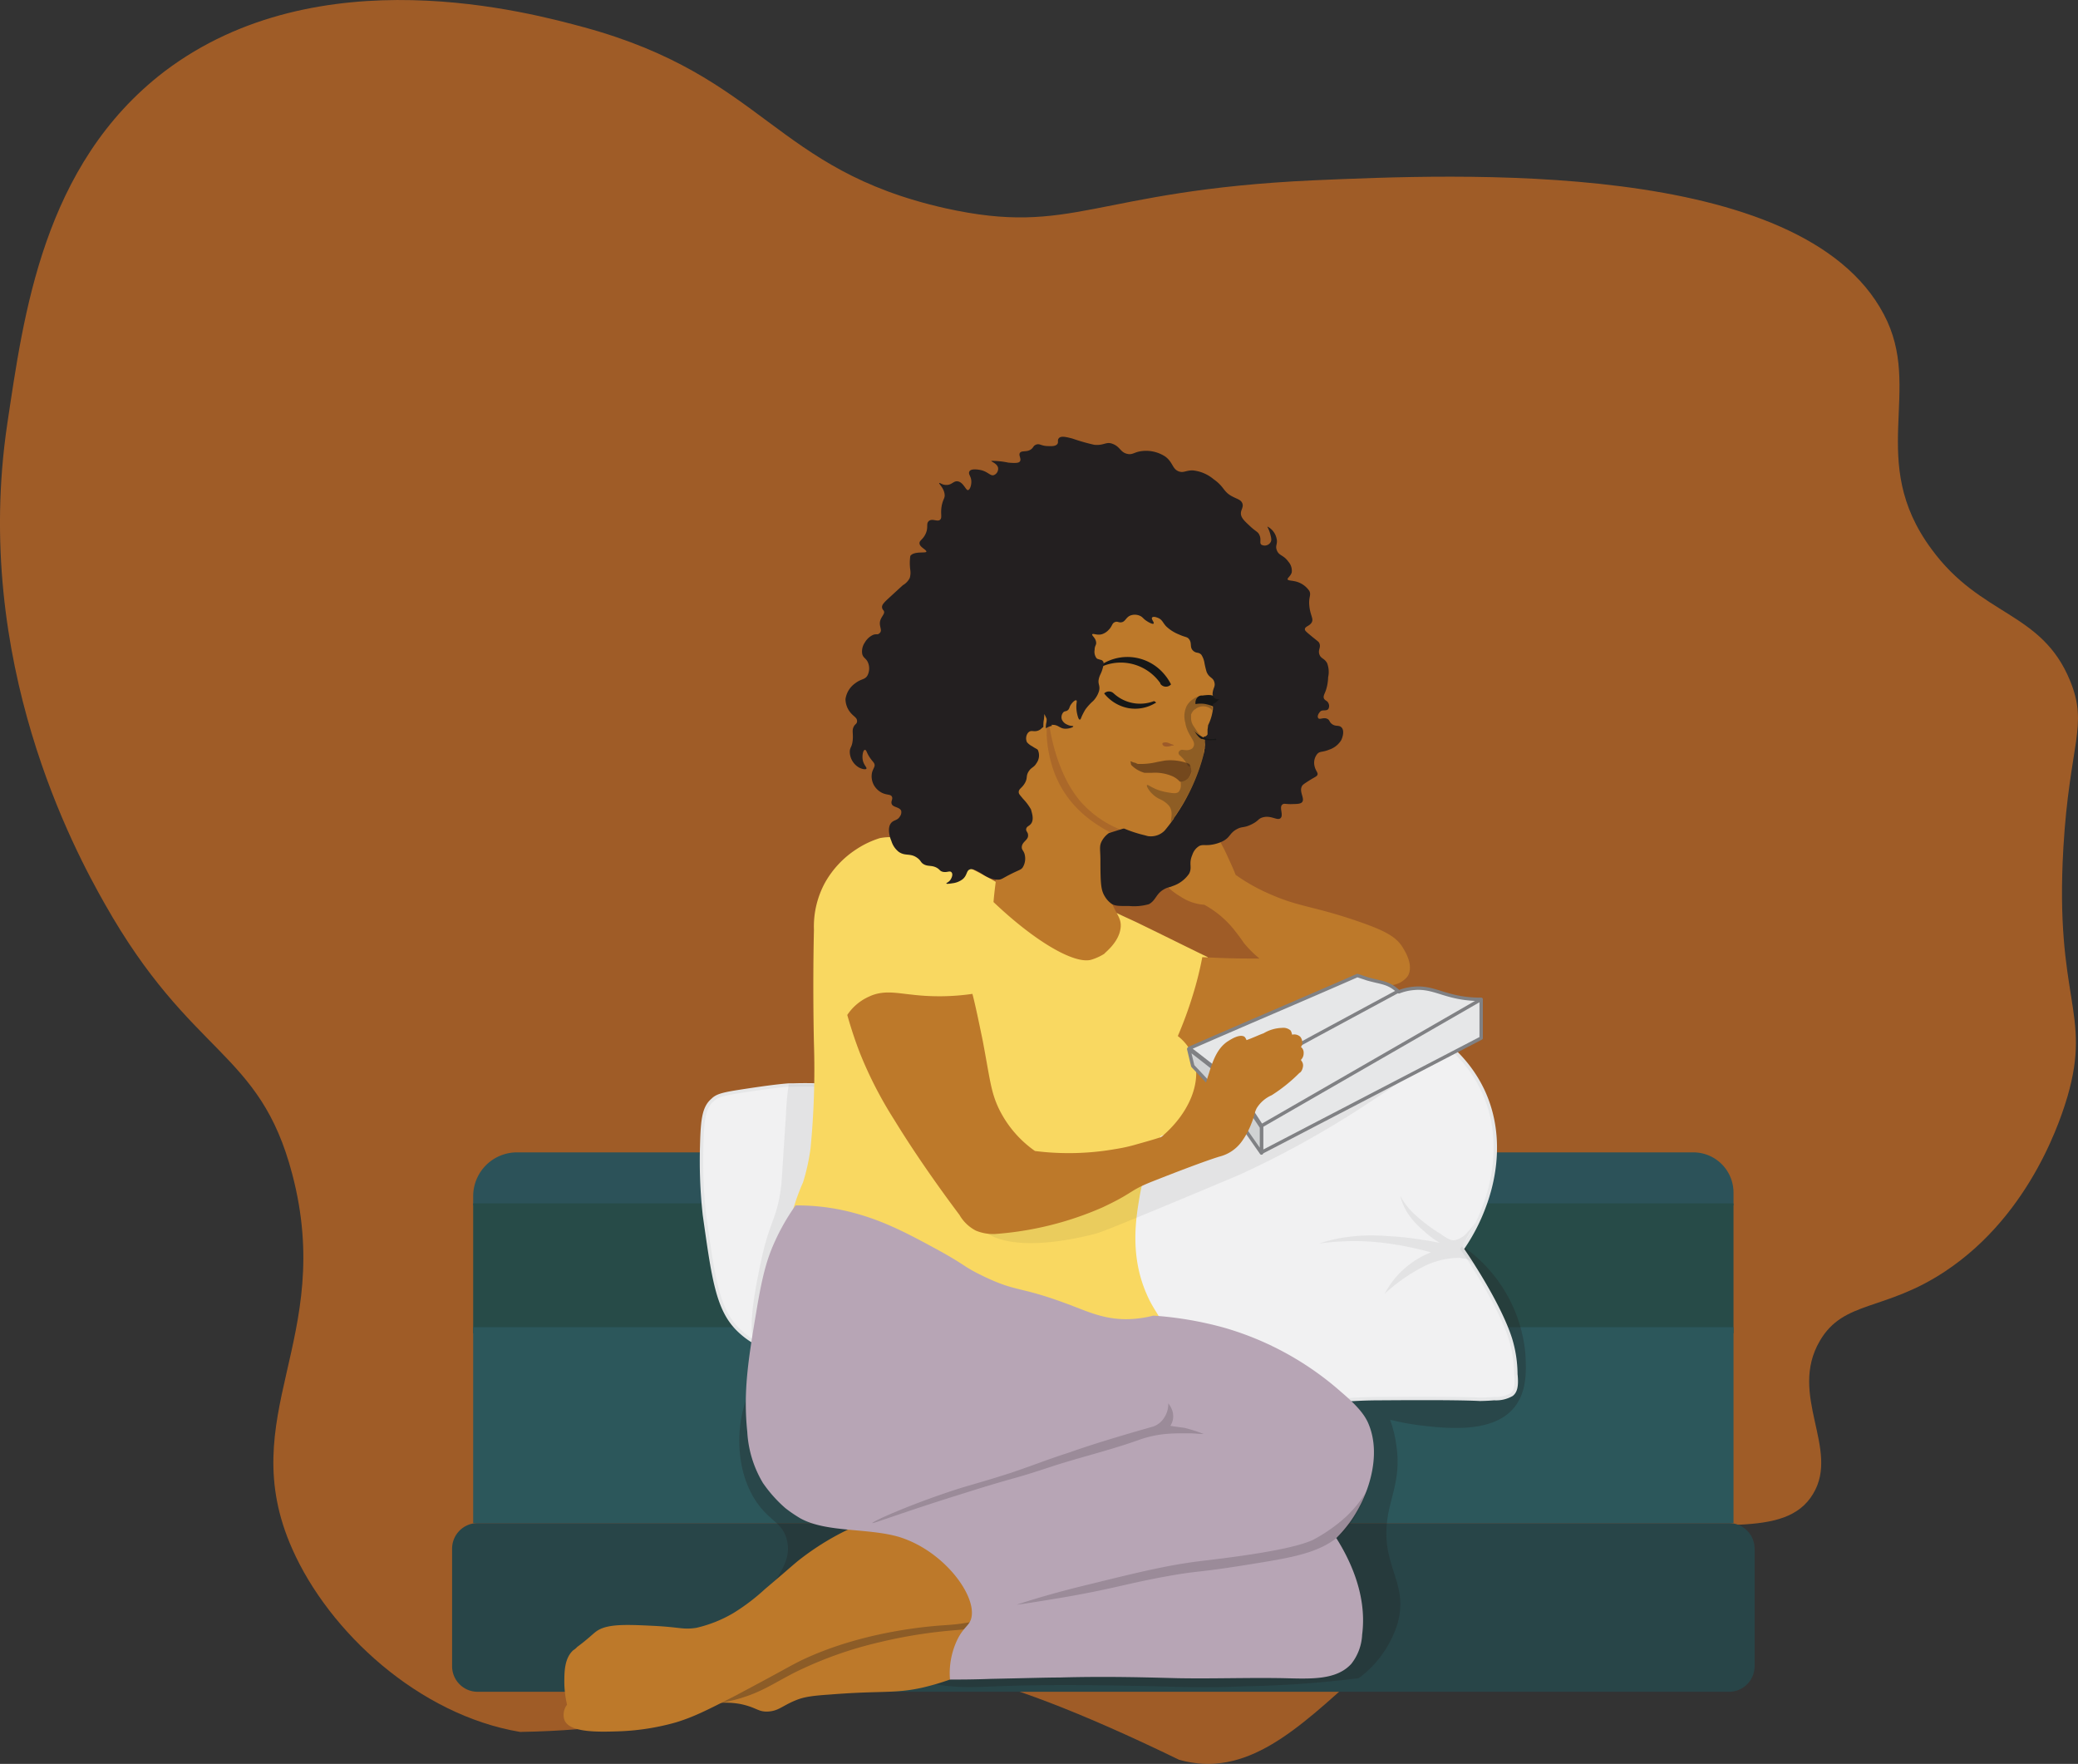 <svg id="Layer_1" data-name="Layer 1" xmlns="http://www.w3.org/2000/svg" viewBox="0 0 305.52 259.31"><rect x="0" y="0" width="305.52" height="259.31" fill="#333333" stroke="none"/><defs><style>.cls-1{fill:#f57d20;}.cls-1,.cls-10,.cls-16,.cls-19,.cls-20,.cls-21,.cls-22,.cls-23,.cls-24,.cls-6,.cls-8{isolation:isolate;}.cls-1,.cls-24{opacity:0.56;}.cls-2{fill:#284548;}.cls-3{fill:#2c5259;}.cls-4{fill:#274b48;}.cls-5{fill:#2c575b;}.cls-10,.cls-15,.cls-20,.cls-6,.cls-8{fill:#231f20;}.cls-6{opacity:0.29;}.cls-21,.cls-7{fill:#bd792a;}.cls-8{opacity:0.32;}.cls-9{fill:#f1f1f2;stroke:#e6e7e8;}.cls-13,.cls-9{stroke-miterlimit:10;}.cls-12,.cls-13,.cls-14,.cls-9{stroke-width:0.5px;}.cls-10{opacity:0.07;}.cls-11{fill:#f9d861;}.cls-12,.cls-13{fill:#e6e7e8;}.cls-12,.cls-13,.cls-14{stroke:#808184;}.cls-12,.cls-14{stroke-linejoin:round;}.cls-14{fill:#d0d2d3;}.cls-16,.cls-18,.cls-19{fill:#7d3d28;}.cls-16,.cls-23{opacity:0.28;}.cls-17{fill:#b7a5b5;}.cls-19{opacity:0.51;}.cls-20{opacity:0.19;}.cls-22,.cls-23{fill:#161717;}.cls-24{fill:#3b2314;}</style></defs><path class="cls-1" d="M194.7,295.1c19.7,5.5,30-28.6,64.3-33.7,13.6-2,24.8,1.5,28.9-5.4,4-6.6-3.7-14.5,1-22.5,3.5-6,9.5-4.3,18.4-10.2,13-8.6,17.3-23.4,18-25.7,3.6-12.4-1.9-14.3-.6-36.6.9-15.3,3.7-17.9,1-24.5-4.2-10.3-13.1-9.4-20.4-19.4-9.6-13-1.1-23.4-7-34.5-12.1-23-62.9-20.6-83.9-19.7-32.5,1.5-35.2,8.3-54.1,4.1-25.3-5.7-26.4-19.3-53.1-26.6-7.8-2.1-39-10.7-61.7,6.5C27.6,60.6,24.8,82.8,22.4,98.7c-5.2,35,10,62.9,14.3,70.5,12.8,22.7,22.8,21.5,27.6,39.8,6.4,24.3-8.7,35.5,0,55.1,5.4,12.2,18.6,24.4,33.5,26.9C146.2,290.2,135.8,266.5,194.7,295.1Z" transform="translate(-21.33 -36.39)"/><path class="cls-2" d="M275.6,285.1H91.5a3.76,3.76,0,0,1-3.7-3.7V264a3.76,3.76,0,0,1,3.7-3.7H275.6a3.76,3.76,0,0,1,3.7,3.7v17.4A3.76,3.76,0,0,1,275.6,285.1Z" transform="translate(-21.33 -36.39)"/><path class="cls-3" d="M276.2,213.6H90.9v-1.4a6.44,6.44,0,0,1,6.4-6.4h173a5.91,5.91,0,0,1,5.9,5.9v1.9Z" transform="translate(-21.33 -36.39)"/><rect class="cls-4" x="69.57" y="176.91" width="185.3" height="19.1"/><rect class="cls-5" x="69.57" y="195.11" width="185.3" height="28.8"/><path class="cls-6" d="M221.1,283.1a15.87,15.87,0,0,0,5.7-8c1.8-6.4-2.9-8.6-1.3-16.5.6-2.9,1.8-5.6,1.1-9.9a17,17,0,0,0-.9-3.6,35.35,35.35,0,0,0,4.2.8c4,.5,10.6,1.2,13.8-2.3,2.3-2.5,2-6.1,1.9-8.2a21.64,21.64,0,0,0-9.2-15.8c-8.5-5.5-16.3,2.5-36.9,6.5-18.1,3.5-32.7,1.3-56.1,6.6-2.6.6-7.8,1.9-10.8,6.3-3.4,5-3.6,13.7.4,18.8,1.8,2.3,3.4,2.6,4,4.9,1.1,4.1-3.1,6.4-2.8,9.7.4,5.8,14.1,10.1,24.5,11.6,7.1,1,5.8-.2,27.8.2,7.7.1,11,.4,17.5.1A156.26,156.26,0,0,0,221.1,283.1Z" transform="translate(-21.33 -36.39)"/><path class="cls-7" d="M125.7,286.4c.4.7,1.8,0,4.5.5,2.4.5,2.6,1.2,4.1,1.1s2-.8,3.9-1.6c1.2-.5,2.2-.7,5.2-.9,7.5-.6,9.4-.1,13.5-1a37.87,37.87,0,0,0,4.1-1.2,12.92,12.92,0,0,0,2.9-1.9c3.9-3.5,5.4-9.6,3.8-10.9-1-.8-2.7.4-5.6,1.8-2,.9-7.7,2.1-19.1,4.4-7.7,1.6-10.9,2.2-14.2,5C127,283.3,125.2,285.5,125.7,286.4Z" transform="translate(-21.33 -36.39)"/><path class="cls-8" d="M123,286.7c.4.9,4.2.1,6.3-.4,3.8-1,5.5-2.3,8.8-4a57.53,57.53,0,0,1,12.6-4.5,71.61,71.61,0,0,1,10.4-1.7c2.2-.2,4.1-.3,5.5-.4a11.7,11.7,0,0,0-3.3-2.3c-1.8-.8-4.5-1.5-13.3.4a80.23,80.23,0,0,0-10.3,2.9,53.85,53.85,0,0,0-11.5,5.5C126.3,283.5,122.6,285.8,123,286.7Z" transform="translate(-21.33 -36.39)"/><path class="cls-9" d="M243.6,241.4a4.65,4.65,0,0,1-2.6.6c-1.2.1-2.1.1-2.1.1-3.8-.2-13.4-.1-14.6-.1-4.3,0-7.1.4-9,.5-13,1-23-3.8-40.2-4.8-12.8-.7-26.6,1-38.9-2.5a15.43,15.43,0,0,1-1.7-.5,16.56,16.56,0,0,1-2.4-1.1,12.05,12.05,0,0,1-2.3-1.8c-3-3-3.6-7.6-4.9-16.8a72.78,72.78,0,0,1-.4-10.2c.1-3.8.3-5.6,1.6-6.7.7-.7,1.6-.9,4.9-1.4s5-.7,6.3-.8h.7a51.28,51.28,0,0,1,6.5.2c9.1.6,22.4,2.4,31.3,2.2,10.5-.3,9.8-3.2,26.3-6.2a134.16,134.16,0,0,1,31.9-2.2,19.59,19.59,0,0,1,5.4,6.9c3.5,7.6.9,15,.1,17.1a27.71,27.71,0,0,1-3.2,6.1c.5.7,5.4,7.9,7.1,13.2a18.21,18.21,0,0,1,.8,5.2C244.4,240.3,244.1,241,243.6,241.4Z" transform="translate(-21.33 -36.39)"/><path class="cls-10" d="M143.9,223.7c-2.6,4.9-6.8,9.8-9.5,10.9a2,2,0,0,1-1.5.1,1.55,1.55,0,0,1-.8-1.2c-.8-2.7.5-8.7,1.1-11.6,1.3-6.2,2.4-6.2,3-11.3.1-1.1.1-1.5.7-10.5a37.31,37.31,0,0,1,.4-4.3h.7a51.28,51.28,0,0,1,6.5.2,13,13,0,0,1,1.6,4.4C147.2,206.3,148.7,214.6,143.9,223.7Z" transform="translate(-21.33 -36.39)"/><path class="cls-11" d="M161.7,162.9a91.11,91.11,0,0,1,13.6,7.9c2.9,2.1,5.2,4,6.9,5.4,1.1-1.9,2.2-3.7,3.3-5.6,1.2.6,2.4,1.1,3.6,1.7,3.3,1.6,6.5,3.2,9.8,4.8a22.9,22.9,0,0,0-.3,10.3c.9,4.4,2.8,6.1,2.3,8.7-.4,2.1-2.2,4.8-8.9,7.3a28.66,28.66,0,0,0-3.2,9.4c-.5,3-1.3,8.3,1.1,13.8,1.2,2.8,2.3,3.4,2,4.5-1.2,4.1-17.3,2.6-18,2.5-7.9-.8-20.8-3.6-35.9-15a11.67,11.67,0,0,1,0-4.6,30.62,30.62,0,0,1,1.4-3.8,29.87,29.87,0,0,0,1.1-5,119.72,119.72,0,0,0,.5-15.4c0-.1-.2-7.9,0-16.7a13.52,13.52,0,0,1,1.6-6.9,14.09,14.09,0,0,1,4.7-5,13.55,13.55,0,0,1,3.4-1.6C153.3,159.1,155.8,159.9,161.7,162.9Z" transform="translate(-21.33 -36.39)"/><path class="cls-10" d="M234.5,189.5c.4.7-7.3,6-11.9,9a140.73,140.73,0,0,1-18.4,10.3c-1.1.5-4.9,2.1-12.6,5.3-7.5,3.1-8.1,3.3-9,3.6-1.5.4-14.1,3.8-17.7-1.5a6.43,6.43,0,0,1-.9-4.5,31,31,0,0,0,11.4,1.5c8.9-.6,11.6-4.9,24.9-10.6,8.9-3.9,9-2.5,21-7.5C229.3,191.7,234.2,189,234.5,189.5Z" transform="translate(-21.33 -36.39)"/><path class="cls-7" d="M192.3,165.2c0,1.3,1.6,2.4,2.6,3a7.16,7.16,0,0,0,3.5,1.2,14.66,14.66,0,0,1,4.4,3.7c.3.4.8,1,1.4,1.9a16.31,16.31,0,0,0,2.3,2.3h-1.8c-2.3,0-4.5-.1-6.6-.2a50.81,50.81,0,0,1-1.4,5.6,58.73,58.73,0,0,1-2.2,6,7,7,0,0,1,2.3,3.1c1.3,3.6-.6,8.3-4.8,11.8,1.8-.2,3.6-.4,5.4-.5a41.34,41.34,0,0,1,6-8.7,44.53,44.53,0,0,1,22.7-13.2,3.47,3.47,0,0,0,2.2-1.3c.9-1.5-.3-3.5-.6-4-1-1.8-2.7-2.7-7.1-4.2-6.2-2.1-8.3-2-12.4-3.8A27.39,27.39,0,0,1,203,165c-.3-.8-.9-2.1-1.6-3.6-1.2-2.3-2.5-4.8-3.4-4.6s-.2,2-1.5,4.2C194.9,163.5,192.3,163.6,192.3,165.2Z" transform="translate(-21.33 -36.39)"/><path class="cls-12" d="M206.8,201.9v3.9L239.1,189v-5.7a17.22,17.22,0,0,1-2-.1c-3.7-.4-5.2-1.8-8-1.5a7.64,7.64,0,0,0-2.1.5,9.68,9.68,0,0,0-.9-.7c-1.1-.7-1.9-.7-3.7-1.2l-1.5-.5c-8.2,3.6-16.5,7.1-24.7,10.7,2.1,1.6,4.2,3.3,6.4,4.9C203.9,197.6,205.4,199.7,206.8,201.9Z" transform="translate(-21.33 -36.39)"/><path class="cls-13" d="M226.9,182.1c-8.2,4.4-16.3,8.8-24.5,13.3" transform="translate(-21.33 -36.39)"/><path class="cls-14" d="M206.8,205.9c-1.9-2.7-3.7-5.3-5.6-8l-4.5-4.8c-.2-.8-.4-1.7-.6-2.5,2.2,1.7,4.4,3.4,6.5,5.2l4.2,6.3Z" transform="translate(-21.33 -36.39)"/><path class="cls-15" d="M191.1,124.5a20,20,0,0,0-6.8.8c-4.7,1.6-7.4,5-9.9,8.3s-6.5,8.5-7,16.3a19.5,19.5,0,0,0,2,11.1,12.34,12.34,0,0,0,4.9,5.6c5,2.8,10.6.5,11.7.1,1.7-.7,2.7-1.5,6.6-4.9,5.7-5,8.6-7.5,9.1-8,5.7-6.9,7.5-20.2,1.6-25.7C199.7,124.7,193.7,124.5,191.1,124.5Z" transform="translate(-21.33 -36.39)"/><path class="cls-13" d="M206.8,201.9c10.8-6.2,21.5-12.4,32.3-18.6" transform="translate(-21.33 -36.39)"/><path class="cls-7" d="M186.1,172.7c.1-1.2-.5-1.8-1.1-3.1-1-2.2-1.9-6.1-.5-7.9s3.6-.3,6.9-1.2c6.3-1.8,9-10.1,9.8-12.5a24.33,24.33,0,0,0,.5-13.6c-.9-4.1-1.9-8.6-5.6-10.9-5.8-3.8-15.6-.4-20.2,5.2-2.2,2.6-3.1,6.1-5,13a45.31,45.31,0,0,0-2,10.4c-.1,2.1,0,4.1-.4,7.8-.1.5-.2,1.8-.5,4.2-.3,2-.5,3.7-.6,4.9,6.1,5.8,11.8,9.1,14.3,8.5a7.72,7.72,0,0,0,2-.9C183.8,176.4,185.9,174.9,186.1,172.7Z" transform="translate(-21.33 -36.39)"/><path class="cls-16" d="M186,158.32l-.13.55a.86.86,0,0,0-.6,0,.82.82,0,0,0-.25.15c-2.4-1.3-6.8-3.7-8.8-9.4a18.2,18.2,0,0,1-1-5.2v-1a3.08,3.08,0,0,1,.1-1c0-.3.1-.6.1-.9s.46,7.49,4.66,12.56A15.36,15.36,0,0,0,186,158.32Z" transform="translate(-21.33 -36.39)"/><path class="cls-7" d="M129.2,273.5a30,30,0,0,0,4.6-3.5c3.2-2.7,3.6-3.1,4.8-4.1a39.12,39.12,0,0,1,7.1-4.5c5.2-2.6,9.3-3.2,17.2-4.2,2.9-.4,4.7-.5,6.8.4a9.6,9.6,0,0,1,4.6,4.6c1.4,2.8,2,7.2-.3,9.5a7.18,7.18,0,0,1-3.4,1.6c-4.7,1.2-7,1.8-10.2,2-1.5.1-11.9.7-21.3,5.2-2,1-1.8,1-9.7,5.2-4.3,2.2-6.1,3.1-8.7,3.9a35.3,35.3,0,0,1-8.1,1.3c-3,.1-7.6.3-8.3-1.7a2.44,2.44,0,0,1,.4-2.2,15.23,15.23,0,0,1-.4-3.2c0-1.6,0-3.6,1.3-4.8a2.83,2.83,0,0,0,.6-.5c1.5-1.1,2.4-2,2.7-2.2,1.5-1.2,4.3-1.1,8.4-.9s4.4.6,6.4.3A19.11,19.11,0,0,0,129.2,273.5Z" transform="translate(-21.33 -36.39)"/><path class="cls-17" d="M164.1,274.4c-.3,1-1.1,1.2-2,3a11.48,11.48,0,0,0-1.1,5.9c1.4,0,3.4,0,6-.1,5-.1,8.2-.2,10.1-.2,7.2-.2,13.3,0,17.3.1,5.2.1,10.5-.1,15.7,0,4,.1,7.7.3,9.9-2.1a7.46,7.46,0,0,0,1.6-4.3c.8-6.1-2.1-11.5-3.8-14.2a18.59,18.59,0,0,0,3.5-4.8c.6-1.1,3.5-7.1,1.1-12.3-.4-.8-1.1-2-3.8-4.3a44.65,44.65,0,0,0-17.2-9.5,52.17,52.17,0,0,0-10.5-1.8,16.53,16.53,0,0,1-3.2.5c-3.5.2-6-.9-8.6-1.9-8.1-3.1-8-1.9-13.2-4.4-3.3-1.6-2.3-1.5-7.3-4.2-4.6-2.5-8-4.2-12.5-5.3a31.87,31.87,0,0,0-7.8-.9,31.43,31.43,0,0,0-3,5.2c-1.2,2.6-1.9,5.1-2.8,10.6-1.2,7.1-1.9,11.7-1.3,17.5a16.35,16.35,0,0,0,2.3,7.5,19.67,19.67,0,0,0,3.3,3.7,20.54,20.54,0,0,0,2.2,1.5c3.8,2.1,9.8,1.4,14.4,2.7C160.1,264.3,165.1,271.1,164.1,274.4Z" transform="translate(-21.33 -36.39)"/><path class="cls-7" d="M145.9,185.6c.4,1.4,1,3.4,1.9,5.7a59.31,59.31,0,0,0,5,9.7c2.2,3.6,5.4,8.4,9.6,14a5.91,5.91,0,0,0,2.4,2.3,6.59,6.59,0,0,0,2.8.5,47.76,47.76,0,0,0,15.8-3.9c4.7-2.2,3.8-2.4,7.3-3.8,8.1-3.2,10-3.7,10-3.7a5.76,5.76,0,0,0,3.2-2.2,11.39,11.39,0,0,0,1.4-2.6c.5-1.2.4-1.5.8-2.3a4.91,4.91,0,0,1,2.2-1.9,23.46,23.46,0,0,0,4.1-3.3c.1,0,.4-.3.5-.9s-.3-.9-.3-1a1.33,1.33,0,0,0,.4-1,1.05,1.05,0,0,0-.4-.9.85.85,0,0,0,.2-.6,1.33,1.33,0,0,0-.3-.9,1.31,1.31,0,0,0-1.2-.3,2.07,2.07,0,0,0-.2-.6,1.62,1.62,0,0,0-1.3-.4,5.6,5.6,0,0,0-2.7.8c-.6.2-1.4.6-2.5,1a1.33,1.33,0,0,0-.3-.5c-.8-.5-2.3.6-2.5.7-1.3.9-2,2.3-2.7,4.6-1.5,4.5-.7,4.5-1.5,5.8-1.6,2.6-4.8,3.5-9.1,4.7a23.59,23.59,0,0,1-3.1.7,39.7,39.7,0,0,1-11.9.3,16.27,16.27,0,0,1-5.3-6.2c-1.2-2.5-1.3-4.3-2.4-10.1-.6-2.9-1.1-5.3-1.5-6.8a34,34,0,0,1-9,.1c-2.1-.2-4.1-.7-6.2.3A7.5,7.5,0,0,0,145.9,185.6Z" transform="translate(-21.33 -36.39)"/><path class="cls-15" d="M175.7,142.4c.1.2.2.5.3.7a2.19,2.19,0,0,0-.8.3.1.1,0,0,0-.1.1,3.08,3.08,0,0,1,.1-1c0-.3.1-.6.1-.9A3,3,0,0,1,175.7,142.4Z" transform="translate(-21.33 -36.39)"/><path class="cls-18" d="M198.2,138.3c-.1,0-.1,0-.2.1h0C198.1,138.3,198.1,138.3,198.2,138.3Z" transform="translate(-21.33 -36.39)"/><path class="cls-7" d="M193.9,145.9a6.89,6.89,0,0,1-.8-.3,1.1,1.1,0,0,0-.8,0,.19.19,0,0,0,0,.3c.1.3.8.3,1.3.1C193.8,146,193.9,146,193.9,145.9Z" transform="translate(-21.33 -36.39)"/><path class="cls-19" d="M193.9,145.9a6.89,6.89,0,0,1-.8-.3,1.1,1.1,0,0,0-.8,0,.19.19,0,0,0,0,.3c.1.3.8.3,1.3.1C193.8,146,193.9,146,193.9,145.9Z" transform="translate(-21.33 -36.39)"/><path class="cls-20" d="M222.4,255.4a18.68,18.68,0,0,1-3.1,3.9,23.61,23.61,0,0,1-4.8,3.4c-3.3,1.7-14.4,2.9-16.8,3.2-4.7.6-8.5,1.5-16.2,3.4-4.6,1.1-8.3,2.2-10.7,3,1.6-.2,4-.6,7-1.1,7.5-1.3,9.1-2,15.2-3.1,5-.9,4-.4,13.1-1.9,6.2-1,10.4-1.8,13.3-5.2a14,14,0,0,0,1.6-2.5A19.07,19.07,0,0,0,222.4,255.4Z" transform="translate(-21.33 -36.39)"/><path class="cls-20" d="M149.6,260.3c-.1-.2,4.6-2.3,10.1-4.2,4-1.4,4.7-1.4,10.3-3.2,4.1-1.4,4.9-1.8,8.6-3,2.8-1,7-2.3,12.3-3.8a3.05,3.05,0,0,0,1.3-.9,3.71,3.71,0,0,0,.9-2.5,3.58,3.58,0,0,1,.6,1.1,2.59,2.59,0,0,1-.3,2.2q.9.15,2.1.3a23.36,23.36,0,0,1,2.8.9c-.6,0-1.4-.1-2.3-.1-1.1,0-2.3,0-3.3.1a16,16,0,0,0-4,.9c-4.2,1.5-8.5,2.5-12.8,3.9-6,2-4.9,1.4-12.8,3.9C154.4,258.6,149.7,260.4,149.6,260.3Z" transform="translate(-21.33 -36.39)"/><path class="cls-21" d="M199.5,140.94c0,.16,0,.32-.05.48a6.82,6.82,0,0,1-.64,2c0,.2,0,.4-.07.59s0,.26-.05.39l-.05.31v.09l0,.2s0,0,0,.07v0l-.36-.08-.07,0-.25-.08,0,0a1,1,0,0,1,.14.16,1.58,1.58,0,0,1,.19.36c0,.05,0,.11,0,.16s0,.11,0,.17a2.12,2.12,0,0,1,0,.64v0l0,.11-.06.26,0,.14a.64.64,0,0,1,0,.07,2.68,2.68,0,0,1-.07.27v-.13a5.06,5.06,0,0,0-.26-1.6c0-.14-.11-.29-.17-.43a3.42,3.42,0,0,0-.21-.43l-.15-.25c-.1-.15-.21-.3-.32-.44h0l-.23-.14v-.32l-.12-.18-.07-.1h0a4.48,4.48,0,0,1-.5-.47l-.09-.09a.13.13,0,0,0,0-.06c0-.16,0-.31,0-.43s0-.36,0-.46c.08.12.17.24.25.34V142a1.72,1.72,0,0,1,0-.24.08.08,0,0,1,0-.05.35.35,0,0,1,0-.11.5.5,0,0,1,.05-.13l.06-.12v0l.12-.2s0,0,0,0l.07-.08,0,0,.06-.07,0,0,.17-.17.05,0a2.46,2.46,0,0,1,.29-.21h0l.24-.13c.59-.24,1.47-.29,1.82.17a.7.7,0,0,1,.13.24A1.13,1.13,0,0,1,199.5,140.94Z" transform="translate(-21.33 -36.39)"/><path class="cls-10" d="M236,221.3a12.19,12.19,0,0,0-5,1.1,25.45,25.45,0,0,0-6.1,4.2,13.16,13.16,0,0,1,6.8-6.1c-1-.3-2.3-.6-3.8-.9a42.66,42.66,0,0,0-5.4-.7,37.72,37.72,0,0,0-7.2.3,22.4,22.4,0,0,1,3.1-.8,26.93,26.93,0,0,1,6.8-.3,43.35,43.35,0,0,1,5.5.6c.9.1,1.7.3,2.3.4a14.61,14.61,0,0,1-2.5-1.9,12,12,0,0,1-2.1-2.3,8.62,8.62,0,0,1-1.2-2.7,10.57,10.57,0,0,0,1.8,2.4,23.29,23.29,0,0,0,4,3.1c1.3.9,1.7,1.1,2.3,1a3.46,3.46,0,0,0,1.9-1.3,8.63,8.63,0,0,0,1.5-2s-.5.8-2.4,4.2c.7,1.1,1.5,2.3,2.2,3.4a3,3,0,0,0-1.7-1.6A2,2,0,0,1,236,221.3Z" transform="translate(-21.33 -36.39)"/><path class="cls-7" d="M199.56,140.36v.13s0,.09,0,.13h0c0,.05,0,.09,0,.14s0,0,0,0a.59.59,0,0,1,0,.14c0-.05-.05-.1-.08-.14a.83.83,0,0,0-.16-.19,1.87,1.87,0,0,0-2-.1h0a2.46,2.46,0,0,0-.29.21l-.05,0a1.35,1.35,0,0,0-.17.17l0,0-.06.07,0,0-.07.08s0,0,0,0l-.12.2v0l-.06.12a.5.5,0,0,0-.05.13.35.35,0,0,0,0,.11.08.08,0,0,0,0,.05,1.72,1.72,0,0,0,0,.24v.12a2.05,2.05,0,0,0,.22.92,2.18,2.18,0,0,0,.14.25h0l.07.1.12.18.23.35a4.15,4.15,0,0,0,.55.69l0,0c.19.18.17.12.31.26l0,0,.14.17a2.76,2.76,0,0,1,.19.35c0,.05,0,.11,0,.16s0,.11,0,.17a2.12,2.12,0,0,1,0,.64v0l0,.11-.06.26,0,.14a.64.64,0,0,1,0,.07,2.68,2.68,0,0,1-.07.27c0,.07,0,.12,0,.2-.11.41-.23.82-.35,1.23h0c-.05.18-.11.36-.17.53h0c-.07.22-.13.44-.21.65h0a27.65,27.65,0,0,1-2.29,4.85,3.79,3.79,0,0,1-.2.34c-.11.18-.22.36-.34.53-.2.33-.42.65-.64,1,0,0,0,0,0,.06-.21.29-.42.58-.64.86,0-.28.36-1.38-.09-2.21l-.09-.14-.06-.08a3.64,3.64,0,0,0-1.38-1,4.14,4.14,0,0,1-1.44-1.15c-.24-.3-.53-.79-.42-.9s.52.26,1.39.62a7.5,7.5,0,0,0,1.56.43c.9.16,1.38.23,1.7-.07a1.4,1.4,0,0,0,.32-.79,2,2,0,0,0,0-.33c0-.18,0-.3-.05-.41s0,0,0,0a0,0,0,0,1,0,0h0a2,2,0,0,0,1.34-.72,1.38,1.38,0,0,0,.25-.48.35.35,0,0,0,0-.13.7.7,0,0,0,0-.14,1.34,1.34,0,0,0-.07-.55s0-.08-.05-.13A1.81,1.81,0,0,0,196,149h0a5.1,5.1,0,0,0-1.21-1.56.44.44,0,0,1,.13-.78c.22-.1.33,0,.72,0a1.36,1.36,0,0,0,1-.26,1,1,0,0,0,.22-.4c.15-.57-.36-1.06-.78-1.91a5.34,5.34,0,0,1-.45-1.25c0-.14-.05-.26-.07-.36a3.43,3.43,0,0,1,.25-2.31,2.83,2.83,0,0,1,.93-1,3.23,3.23,0,0,1,1-.47l.29,0a11.42,11.42,0,0,1,1,1C199.22,140,199.4,140.17,199.56,140.36Z" transform="translate(-21.33 -36.39)"/><path class="cls-22" d="M193.5,137A1,1,0,0,1,192,137l-.07-.09,0-.08v0a7.14,7.14,0,0,0-4.56-2.92,7,7,0,0,0-3.54.27c-.24.09-.47.18-.7.29a6.48,6.48,0,0,0-.81.46l-.29.19.29-.27a7.68,7.68,0,0,1,.78-.63l.27-.18h0a7,7,0,0,1,5-.95,7.08,7.08,0,0,1,4,2.26A7.57,7.57,0,0,1,193.5,137Z" transform="translate(-21.33 -36.39)"/><path class="cls-22" d="M191,139.45h0l-.11.05h0a5.71,5.71,0,0,1-5.79-1.15l-.08-.07a1,1,0,0,0-1.35.05,5.94,5.94,0,0,0,3.55,2.16,5.75,5.75,0,0,0,4-.76h0l.07,0h0l0-.05a.34.34,0,0,0-.24-.18Z" transform="translate(-21.33 -36.39)"/><path class="cls-22" d="M200.77,139.34l-.11.12,0,0-.12.12s0,0,0,0l-.07.07-.08.07a0,0,0,0,1,0,0l-.15.14-.2.17-.11.09,0,0-.06,0,0,0-.16.12,0,0h-.05a4.32,4.32,0,0,0-.63-.24l-.42-.1a4.2,4.2,0,0,0-1.5,0,1,1,0,0,1,0-.42,1.06,1.06,0,0,1,.52-.75h0a2,2,0,0,1,.26-.09h0l.11,0,.16,0h0a3.49,3.49,0,0,1,.44-.05,3.18,3.18,0,0,1,.81,0l.27.07a3.12,3.12,0,0,1,1.14.56Z" transform="translate(-21.33 -36.39)"/><path class="cls-23" d="M199.56,140.36v.13s0,.09,0,.13h0c0,.05,0,.09,0,.14s0,0,0,0a.77.77,0,0,1,0,.15,1,1,0,0,0-.08-.15.83.83,0,0,0-.16-.19,1.87,1.87,0,0,0-2-.1h0a2.46,2.46,0,0,0-.29.21l-.05,0a1.35,1.35,0,0,0-.17.17l0,0-.06.06,0,0-.07.08s0,0,0,0l-.12.2v0l-.06.12a.5.5,0,0,0-.05.13.35.35,0,0,0,0,.11.08.08,0,0,0,0,.05,1.72,1.72,0,0,0,0,.24v.13a2,2,0,0,0,.22.91,2.18,2.18,0,0,0,.14.25l.07.1.12.18.06.08.17.27a4.15,4.15,0,0,0,.55.69.08.08,0,0,0,0,0c.19.18.17.12.31.26h0l0,0,.14.17a2.76,2.76,0,0,1,.19.35c0,.05,0,.11,0,.16s0,.11,0,.17a2.12,2.12,0,0,1,0,.64v0l0,.11-.06.26,0,.14a.64.64,0,0,1,0,.07,2.68,2.68,0,0,1-.07.27c0,.07,0,.12,0,.2-.11.41-.23.82-.35,1.23h0c-.05.18-.11.36-.17.53h0a0,0,0,0,1,0,0c-.07.21-.13.43-.21.64a27.65,27.65,0,0,1-2.29,4.85,3.79,3.79,0,0,1-.2.34c-.11.18-.22.36-.34.53-.2.33-.42.65-.64,1,0,0,0,0,0,.06-.21.29-.42.58-.64.86,0-.28.36-1.38-.09-2.21l-.09-.14-.06-.08a3.64,3.64,0,0,0-1.38-1,4.14,4.14,0,0,1-1.44-1.15c-.24-.3-.53-.79-.42-.9s.52.26,1.39.62a7.5,7.5,0,0,0,1.56.43c.9.16,1.38.23,1.7-.07a1.4,1.4,0,0,0,.32-.79,2,2,0,0,0,0-.33c0-.18,0-.3-.05-.41v0a0,0,0,0,1,0,0h0a2,2,0,0,0,1.34-.72,1.38,1.38,0,0,0,.25-.48.35.35,0,0,0,0-.13.7.7,0,0,0,0-.14,1.34,1.34,0,0,0-.07-.55s0-.08-.05-.13A1.81,1.81,0,0,0,196,149h0a5.1,5.1,0,0,0-1.21-1.56.52.52,0,0,1-.19-.38.54.54,0,0,1,.32-.4c.22-.1.33,0,.72,0a1.36,1.36,0,0,0,1-.26,1,1,0,0,0,.22-.4c.15-.57-.36-1.06-.78-1.91a5.34,5.34,0,0,1-.45-1.25c0-.14-.05-.26-.07-.36a3.43,3.43,0,0,1,.25-2.31,2.93,2.93,0,0,1,.93-1,3.23,3.23,0,0,1,1-.47l.29,0a11.42,11.42,0,0,1,1,1C199.22,140,199.4,140.17,199.56,140.36Z" transform="translate(-21.33 -36.39)"/><path class="cls-15" d="M184.37,158.86a3.44,3.44,0,0,0-1.11,1.3c-.32.69-.15,1.16-.14,2.58,0,3.66.08,4.53.67,5.47a3.53,3.53,0,0,0,1,1.07c.52.3,1.05.31,2.54.3a7.91,7.91,0,0,0,2.93-.27c1.11-.62,1-1.64,2.47-2.32.44-.2.41-.09,1-.34a4.73,4.73,0,0,0,2.43-1.82c.51-1-.12-1.41.49-2.81a2.34,2.34,0,0,1,1-1.26c.46-.22.75-.08,1.52-.15a5.86,5.86,0,0,0,1.9-.53c1.16-.58,1-1.18,2.08-1.78.86-.47,1-.15,2.13-.69s1-.86,1.71-1.06c1.27-.35,2.15.56,2.62.11s-.26-1.61.27-2c.26-.22.53,0,1.63-.07.72,0,1.08-.07,1.26-.27.46-.54-.5-1.55,0-2.39.1-.19.42-.39,1.06-.8.84-.54,1.12-.57,1.21-.87s-.31-.58-.45-1.3a2.05,2.05,0,0,1,.42-1.74c.4-.43.73-.21,1.71-.61a3.3,3.3,0,0,0,1.78-1.37c.29-.55.49-1.47.08-1.9s-.91-.06-1.49-.57c-.34-.3-.25-.5-.57-.68-.56-.32-1.15.15-1.36-.11s0-.7.3-1,.92,0,1.18-.38a.89.89,0,0,0,0-.84c-.18-.39-.5-.36-.65-.68s.07-.64.27-1.18a6.61,6.61,0,0,0,.34-1.94,3.64,3.64,0,0,0-.15-2.08c-.39-.73-.91-.63-1.14-1.3s.27-1,0-1.63c-.12-.26-.24-.27-1.33-1.18-.69-.57-.8-.7-.8-.87,0-.43.68-.45,1-1s-.19-1-.34-2.39.31-1.58,0-2.24a3.4,3.4,0,0,0-2.2-1.44c-.52-.11-1-.09-1-.3s.46-.46.61-1a2,2,0,0,0-.49-1.56c-.71-1-1.35-.86-1.68-1.63s.16-.94-.07-1.83a2.59,2.59,0,0,0-1.33-1.71c-.06,0,.23.4.42,1.14.14.56.23.92,0,1.22a1,1,0,0,1-1.32.3c-.3-.25,0-.66-.23-1.29s-.5-.56-1.37-1.37-1.33-1.23-1.4-1.82.41-1,.22-1.56-.74-.65-1.4-1c-1.49-.75-1.16-1.4-2.85-2.59a5.61,5.61,0,0,0-3.08-1.29c-1,0-1.29.39-2,.16-1-.35-.85-1.32-2-2.18a5.15,5.15,0,0,0-3.35-.83c-1.23.12-1.44.62-2.27.42-1-.24-1-1-2.06-1.44s-1.26.25-2.77.11a28.24,28.24,0,0,1-3.19-.91c-.95-.25-1.68-.42-2-.08s0,.61-.27.91-.79.29-1.29.27c-1.05,0-1.27-.42-1.79-.22s-.35.48-.91.79-1.23.07-1.48.42.25.88,0,1.25c-.13.2-.44.31-1.71.19a12,12,0,0,0-2.51-.26c0,.14.84.37,1,1a1,1,0,0,1-.6,1.09c-.54.19-.86-.51-2-.75-.07,0-1.31-.28-1.59.18s.29.72.26,1.6c0,.45-.18,1.12-.49,1.18s-.69-1.18-1.52-1.29c-.62-.09-.87.58-1.71.53-.58,0-.93-.38-1-.27s.68.71.79,1.63c.08.6-.22.67-.42,1.68-.23,1.25.12,1.77-.26,2.09s-1.1-.23-1.6.15-.06.89-.49,1.86-1,1-.91,1.52,1,.85,1,1.14-1.83-.12-2.36.64a7.37,7.37,0,0,0,0,2.09,2.77,2.77,0,0,1-.08,1.14,2.53,2.53,0,0,1-1,1.06c-.15.13-.76.69-2,1.83-.81.74-1.14,1.09-1.07,1.48s.27.33.3.64-.32.61-.53,1.14c-.33.88.31,1.46-.07,1.9s-.52.07-1.14.38a2.73,2.73,0,0,0-1.1,1.07,2.29,2.29,0,0,0-.38,1.67c.15.64.6.62.87,1.33a2.25,2.25,0,0,1-.11,1.86c-.39.63-.88.44-1.75,1.1a3.45,3.45,0,0,0-1.47,2.35,3.14,3.14,0,0,0,.63,1.86c.51.69,1.06.84,1.07,1.34s-.29.4-.53.94,0,1-.12,2-.43.95-.42,1.67a2.73,2.73,0,0,0,1.33,2.24c.42.23,1,.36,1.11.19s-.32-.48-.5-1.14,0-1.6.27-1.63.23.46.87,1.32c.36.49.53.58.57.88s-.23.58-.38,1.14a2.66,2.66,0,0,0,.31,1.9,2.84,2.84,0,0,0,1.13,1.06c.76.38,1.28.19,1.48.57s-.22.7,0,1.14,1.16.4,1.37.95a1.06,1.06,0,0,1-.2.84c-.35.59-.86.48-1.25.91-.71.78-.15,2.36,0,2.66a3.22,3.22,0,0,0,1.1,1.63c1,.67,1.66.13,2.7.87.63.45.47.71,1.07,1s1.12.06,1.86.49c.42.26.39.42.75.54.65.2,1.08-.18,1.34.07s.12.69-.05,1c-.24.47-.72.58-.68.68s.62,0,1.1-.07a3.1,3.1,0,0,0,1.26-.54c.74-.59.55-1.29,1.1-1.47.3-.11.61,0,1.25.34s.79.53,1.37.8a3.32,3.32,0,0,0,1.52.37c.55,0,.65-.22,2.05-.91,1.14-.56,1.31-.54,1.56-.87a2.45,2.45,0,0,0,.34-1.75c-.12-.75-.49-.78-.46-1.29.06-.8,1-1,.92-1.75,0-.42-.35-.54-.27-.91s.45-.39.72-.76c.52-.7,0-1.86,0-2.05a7.67,7.67,0,0,0-1.18-1.59c-.49-.6-.64-.72-.64-1,0-.49.48-.57.91-1.33s.12-1,.53-1.67.77-.56,1.18-1.26a1.94,1.94,0,0,0,.19-1.93c-.13-.17-.2-.12-.83-.54a2.47,2.47,0,0,1-.77-.6,1.35,1.35,0,0,1,.07-1.26.86.86,0,0,1,.24-.26c.4-.29.76.08,1.44-.23.33-.15.33-.28.66-.48,0-.36,0-.71.06-1s.06-.63.09-.91c.16.33.31.64.44.93l.31.66a2.54,2.54,0,0,1,.49,0c.84,0,1,.54,1.82.57.64,0,1.19-.22,1.19-.34s-.39,0-.88-.26a1.42,1.42,0,0,1-.8-.76,1.09,1.09,0,0,1,.23-1.07c.22-.2.38-.08.65-.3s.19-.46.49-.87.62-.65.76-.57,0,.33,0,.95a5,5,0,0,0,.11,1c.07.3.2.87.38.88s.17-.24.46-.8c0,0,.15-.31.38-.69a7.9,7.9,0,0,1,1.14-1.25,3.56,3.56,0,0,0,.87-1.48c.21-.86-.26-1,0-1.9.13-.52.33-.63.56-1.52.17-.62.13-.81,0-.95a.47.47,0,0,0-.34-.2l-.48-.15-.12-.1a1.59,1.59,0,0,1-.27-1.22c0-.62.27-.68.22-1.1-.06-.66-.68-1-.57-1.18s.66.17,1.37,0a2.26,2.26,0,0,0,1-.61c.6-.58.5-1,.95-1.18s.56.14,1.07,0,.6-.77,1.29-1a1.86,1.86,0,0,1,1.33.07c.45.2.46.45,1.1.83.08.06.77.47.91.31s-.38-.65-.23-.87.59-.09.95.07c.58.27.62.67,1.14,1.22a5.86,5.86,0,0,0,1.86,1.18c1,.45,1.2.32,1.48.68.48.59.07,1.16.57,1.67s.83.17,1.26.65a3.13,3.13,0,0,1,.45,1.21,12.81,12.81,0,0,0,.31,1.29c.37.9.93.79,1.13,1.48s-.15.81-.24,1.61a.86.86,0,0,0,.17.65.82.82,0,0,0,.8.27,0,0,0,0,1,0,0,.27.27,0,0,1-.07.08l-.08.08h0l-.15.15c-.08.06-.14.12-.22.17l-.1.09,0,0-.06,0-.24.15,0,.38v0c0,.05,0,.1,0,.15s0,.33-.05.5a7.21,7.21,0,0,1-.67,2.09,6.17,6.17,0,0,1-.08.62c0,.14,0,.27,0,.4l0,.33s-.21.34-.45.31a.1.1,0,0,1-.07,0l-.07.14a1.63,1.63,0,0,1,.19.37.64.64,0,0,1,0,.17,1,1,0,0,1,0,.18,1.73,1.73,0,0,1,0,.66v0s0,.08,0,.12,0,.17-.06.27a.54.54,0,0,0,0,.15l0,.06a2.46,2.46,0,0,1-.07.29,1.94,1.94,0,0,1-.05.2c-.11.43-.23.86-.36,1.28h0l-.18.56h0c-.07.23-.15.45-.23.67h0a29.51,29.51,0,0,1-2.37,5l-.22.35c-.11.18-.22.37-.35.55-.21.34-.44.67-.67,1a.21.21,0,0,1,0,.06l-.66.89c-.12.15-.22.29-.34.43h0a0,0,0,0,1,0,0h0c-.12.16-.24.3-.37.45h0a2.82,2.82,0,0,1-2.2.81c-.24,0-.48-.09-.71-.15q-.72-.17-1.41-.39c-.53-.17-1.06-.36-1.57-.58h-.2Z" transform="translate(-21.33 -36.39)"/><path class="cls-24" d="M187.6,148.7a.35.35,0,0,0,.1.2,4.34,4.34,0,0,0,1.9,1.1h1.1a6.54,6.54,0,0,1,3,.5,3.32,3.32,0,0,1,1.1.8,1.73,1.73,0,0,0,1.7-1.5,2.43,2.43,0,0,0-.3-1.1,7.41,7.41,0,0,0-3.6-.5l-1.1.2a10.33,10.33,0,0,1-2.7.3.6.6,0,0,1-.4-.1c-.2-.1-.4-.1-.6-.2s-.2-.1-.3,0C187.6,148.4,187.6,148.6,187.6,148.7Z" transform="translate(-21.33 -36.39)"/><path class="cls-22" d="M200.15,145.08a.14.14,0,0,1-.06.11h0l-.44,0a4.57,4.57,0,0,1-.83,0l-.38-.08-.08,0-.26-.09-.11,0-.06,0h0c-.14-.14-.12-.08-.31-.26a.08.08,0,0,1,0,0,4.15,4.15,0,0,1-.55-.69l-.17-.27,0,.06.06.06c.07.05.13.12.19.16a3.56,3.56,0,0,0,.5.39h0l.16.1a1.36,1.36,0,0,0,.24.13,0,0,0,0,0,0,0,2.09,2.09,0,0,0,.41.17,3,3,0,0,0,.39.13A3.89,3.89,0,0,0,200,145h.06S200.15,145,200.15,145.08Z" transform="translate(-21.33 -36.39)"/></svg>